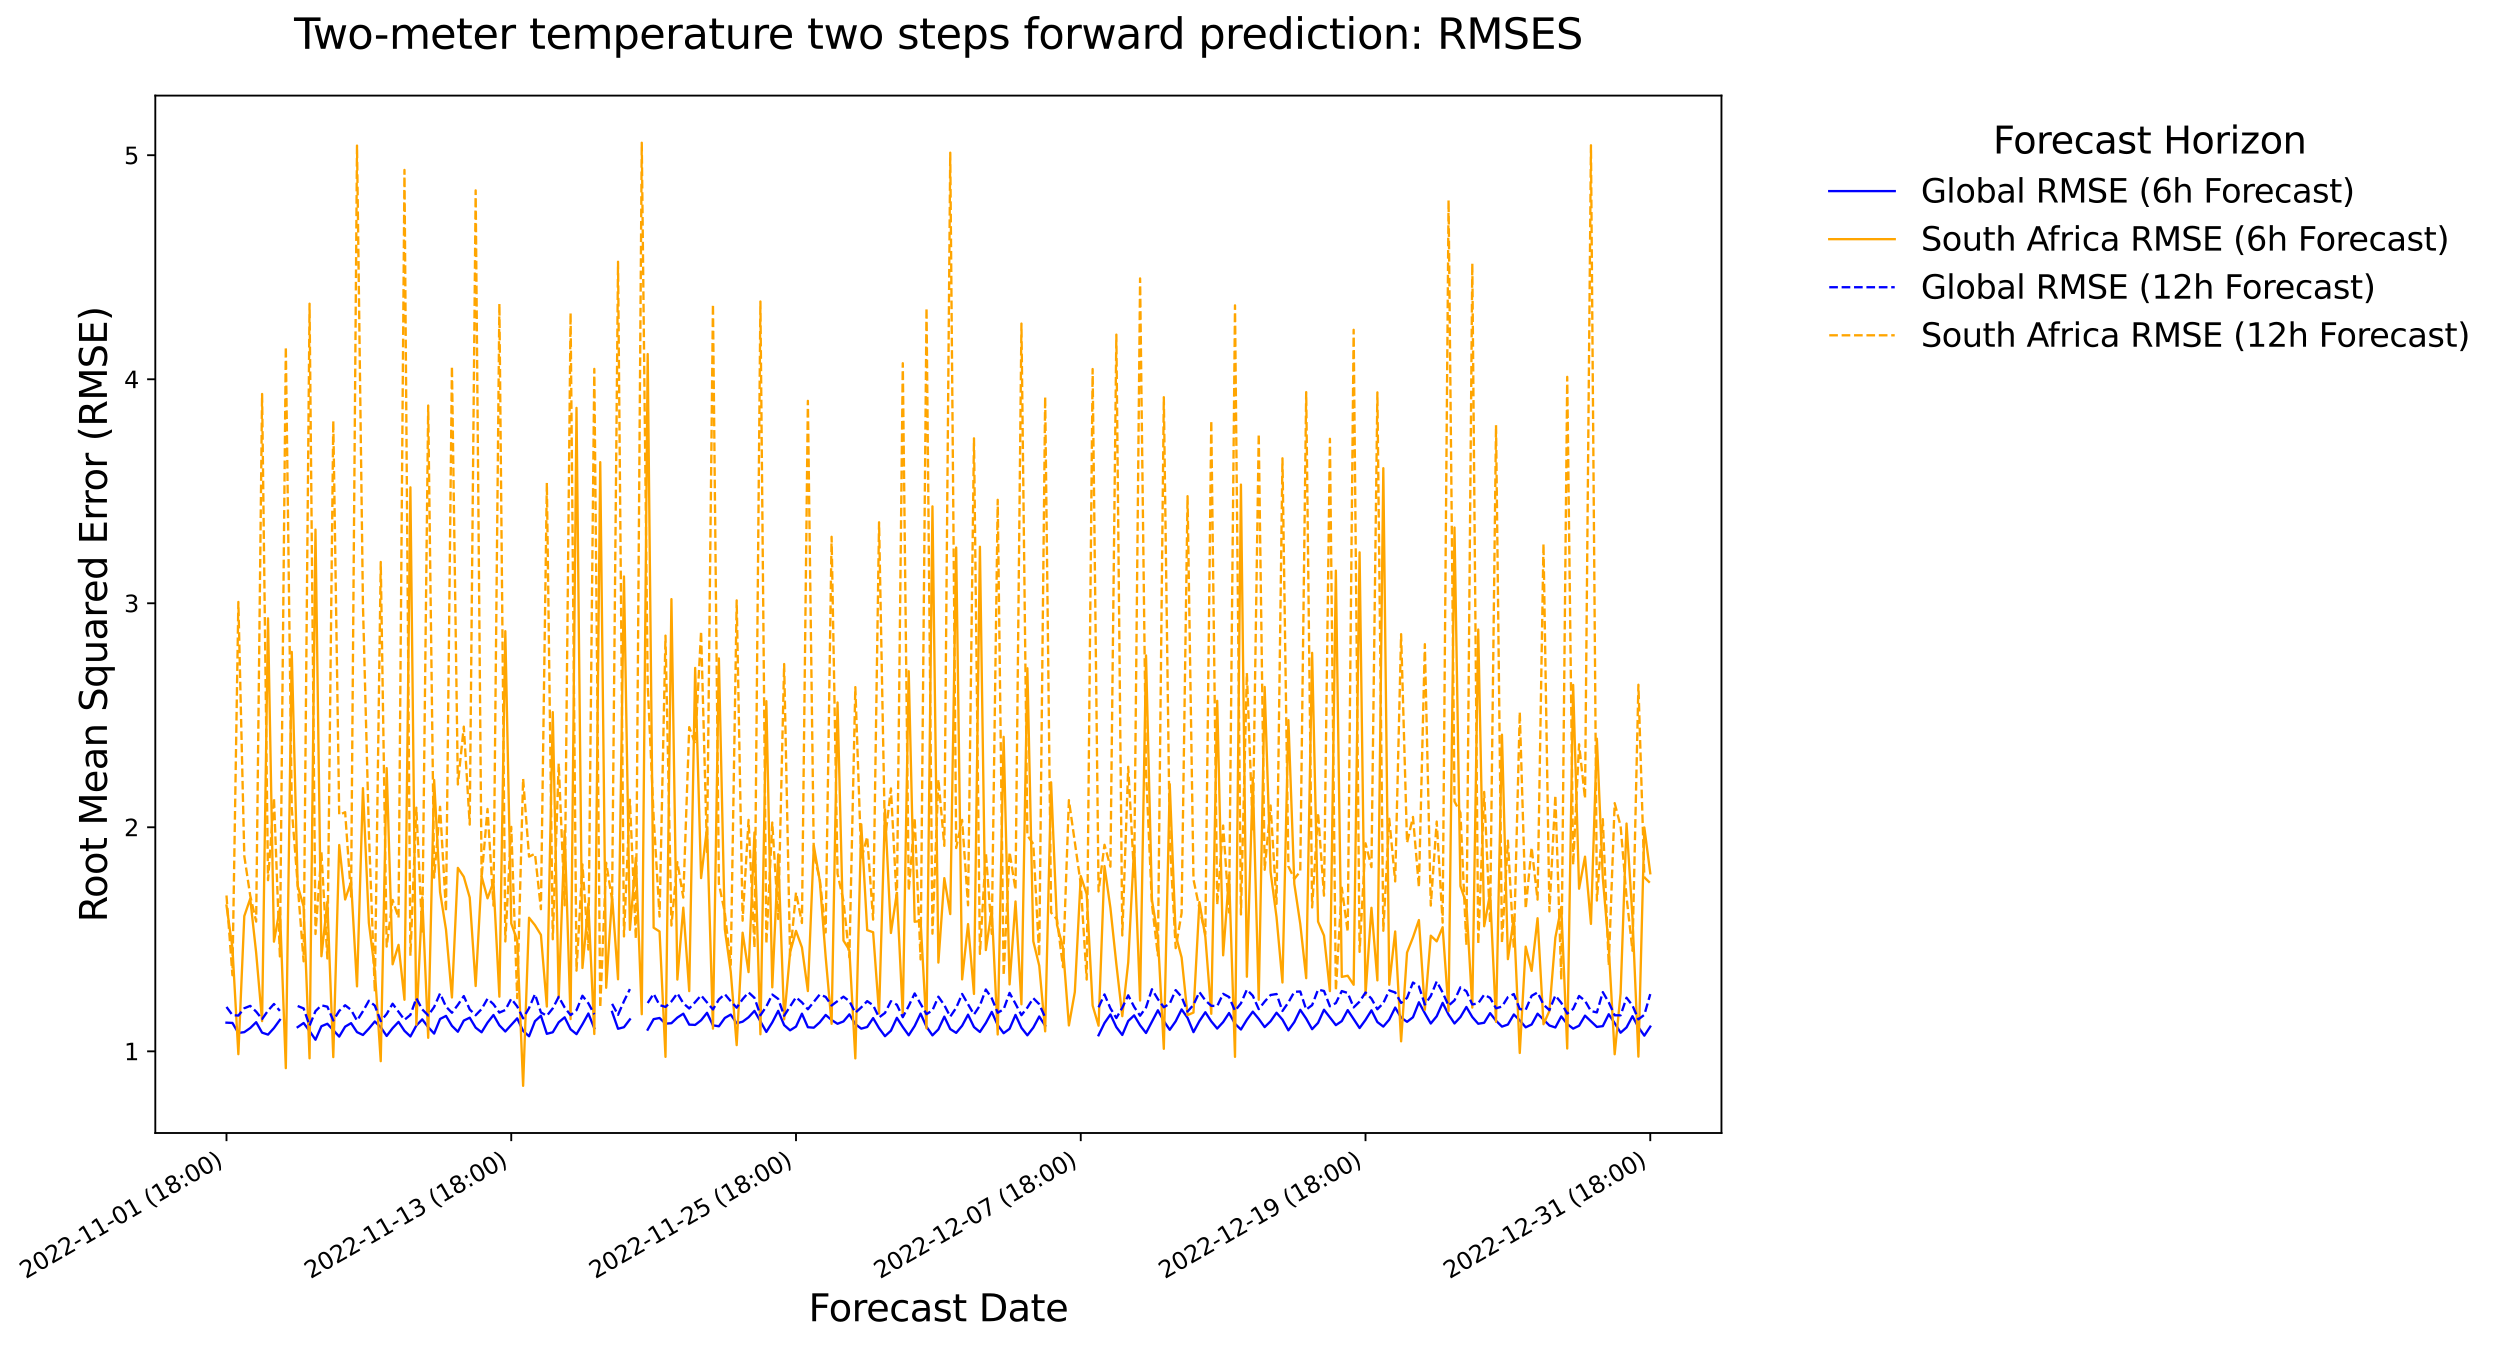 <?xml version="1.0" encoding="utf-8" standalone="no"?>
<!DOCTYPE svg PUBLIC "-//W3C//DTD SVG 1.1//EN"
  "http://www.w3.org/Graphics/SVG/1.1/DTD/svg11.dtd">
<svg xmlns:xlink="http://www.w3.org/1999/xlink" width="1068.862pt" height="575.422pt" viewBox="0 0 1068.862 575.422" xmlns="http://www.w3.org/2000/svg" version="1.1">
 <defs>
  <style type="text/css">*{stroke-linejoin: round; stroke-linecap: butt}</style>
 </defs>
 <g id="figure_1">
  <g id="patch_1">
   <path d="M 0 575.422 
L 1068.862 575.422 
L 1068.862 0 
L 0 0 
z
" style="fill: #ffffff"/>
  </g>
  <g id="axes_1">
   <g id="patch_2">
    <path d="M 66.4 484.397 
L 736 484.397 
L 736 40.877 
L 66.4 40.877 
z
" style="fill: #ffffff"/>
   </g>
   <g id="matplotlib.axis_1">
    <g id="xtick_1">
     <g id="line2d_1">
      <defs>
       <path id="mbed3344dfd" d="M 0 0 
L 0 3.5 
" style="stroke: #000000; stroke-width: 0.8"/>
      </defs>
      <g>
       <use xlink:href="#mbed3344dfd" x="96.836" y="484.397" style="stroke: #000000; stroke-width: 0.8"/>
      </g>
     </g>
     <g id="text_1">
      <!-- 2022-11-01 (18:00) -->
      <g transform="translate(10.999 546.935) rotate(-30) scale(0.1 -0.1)">
       <defs>
        <path id="DejaVuSans-32" d="M 1228 531 
L 3431 531 
L 3431 0 
L 469 0 
L 469 531 
Q 828 903 1448 1529 
Q 2069 2156 2228 2338 
Q 2531 2678 2651 2914 
Q 2772 3150 2772 3378 
Q 2772 3750 2511 3984 
Q 2250 4219 1831 4219 
Q 1534 4219 1204 4116 
Q 875 4013 500 3803 
L 500 4441 
Q 881 4594 1212 4672 
Q 1544 4750 1819 4750 
Q 2544 4750 2975 4387 
Q 3406 4025 3406 3419 
Q 3406 3131 3298 2873 
Q 3191 2616 2906 2266 
Q 2828 2175 2409 1742 
Q 1991 1309 1228 531 
z
" transform="scale(0.016)"/>
        <path id="DejaVuSans-30" d="M 2034 4250 
Q 1547 4250 1301 3770 
Q 1056 3291 1056 2328 
Q 1056 1369 1301 889 
Q 1547 409 2034 409 
Q 2525 409 2770 889 
Q 3016 1369 3016 2328 
Q 3016 3291 2770 3770 
Q 2525 4250 2034 4250 
z
M 2034 4750 
Q 2819 4750 3233 4129 
Q 3647 3509 3647 2328 
Q 3647 1150 3233 529 
Q 2819 -91 2034 -91 
Q 1250 -91 836 529 
Q 422 1150 422 2328 
Q 422 3509 836 4129 
Q 1250 4750 2034 4750 
z
" transform="scale(0.016)"/>
        <path id="DejaVuSans-2d" d="M 313 2009 
L 1997 2009 
L 1997 1497 
L 313 1497 
L 313 2009 
z
" transform="scale(0.016)"/>
        <path id="DejaVuSans-31" d="M 794 531 
L 1825 531 
L 1825 4091 
L 703 3866 
L 703 4441 
L 1819 4666 
L 2450 4666 
L 2450 531 
L 3481 531 
L 3481 0 
L 794 0 
L 794 531 
z
" transform="scale(0.016)"/>
        <path id="DejaVuSans-20" transform="scale(0.016)"/>
        <path id="DejaVuSans-28" d="M 1984 4856 
Q 1566 4138 1362 3434 
Q 1159 2731 1159 2009 
Q 1159 1288 1364 580 
Q 1569 -128 1984 -844 
L 1484 -844 
Q 1016 -109 783 600 
Q 550 1309 550 2009 
Q 550 2706 781 3412 
Q 1013 4119 1484 4856 
L 1984 4856 
z
" transform="scale(0.016)"/>
        <path id="DejaVuSans-38" d="M 2034 2216 
Q 1584 2216 1326 1975 
Q 1069 1734 1069 1313 
Q 1069 891 1326 650 
Q 1584 409 2034 409 
Q 2484 409 2743 651 
Q 3003 894 3003 1313 
Q 3003 1734 2745 1975 
Q 2488 2216 2034 2216 
z
M 1403 2484 
Q 997 2584 770 2862 
Q 544 3141 544 3541 
Q 544 4100 942 4425 
Q 1341 4750 2034 4750 
Q 2731 4750 3128 4425 
Q 3525 4100 3525 3541 
Q 3525 3141 3298 2862 
Q 3072 2584 2669 2484 
Q 3125 2378 3379 2068 
Q 3634 1759 3634 1313 
Q 3634 634 3220 271 
Q 2806 -91 2034 -91 
Q 1263 -91 848 271 
Q 434 634 434 1313 
Q 434 1759 690 2068 
Q 947 2378 1403 2484 
z
M 1172 3481 
Q 1172 3119 1398 2916 
Q 1625 2713 2034 2713 
Q 2441 2713 2670 2916 
Q 2900 3119 2900 3481 
Q 2900 3844 2670 4047 
Q 2441 4250 2034 4250 
Q 1625 4250 1398 4047 
Q 1172 3844 1172 3481 
z
" transform="scale(0.016)"/>
        <path id="DejaVuSans-3a" d="M 750 794 
L 1409 794 
L 1409 0 
L 750 0 
L 750 794 
z
M 750 3309 
L 1409 3309 
L 1409 2516 
L 750 2516 
L 750 3309 
z
" transform="scale(0.016)"/>
        <path id="DejaVuSans-29" d="M 513 4856 
L 1013 4856 
Q 1481 4119 1714 3412 
Q 1947 2706 1947 2009 
Q 1947 1309 1714 600 
Q 1481 -109 1013 -844 
L 513 -844 
Q 928 -128 1133 580 
Q 1338 1288 1338 2009 
Q 1338 2731 1133 3434 
Q 928 4138 513 4856 
z
" transform="scale(0.016)"/>
       </defs>
       <use xlink:href="#DejaVuSans-32"/>
       <use xlink:href="#DejaVuSans-30" transform="translate(63.623 0)"/>
       <use xlink:href="#DejaVuSans-32" transform="translate(127.246 0)"/>
       <use xlink:href="#DejaVuSans-32" transform="translate(190.869 0)"/>
       <use xlink:href="#DejaVuSans-2d" transform="translate(254.492 0)"/>
       <use xlink:href="#DejaVuSans-31" transform="translate(290.576 0)"/>
       <use xlink:href="#DejaVuSans-31" transform="translate(354.199 0)"/>
       <use xlink:href="#DejaVuSans-2d" transform="translate(417.822 0)"/>
       <use xlink:href="#DejaVuSans-30" transform="translate(453.906 0)"/>
       <use xlink:href="#DejaVuSans-31" transform="translate(517.529 0)"/>
       <use xlink:href="#DejaVuSans-20" transform="translate(581.152 0)"/>
       <use xlink:href="#DejaVuSans-28" transform="translate(612.939 0)"/>
       <use xlink:href="#DejaVuSans-31" transform="translate(651.953 0)"/>
       <use xlink:href="#DejaVuSans-38" transform="translate(715.576 0)"/>
       <use xlink:href="#DejaVuSans-3a" transform="translate(779.199 0)"/>
       <use xlink:href="#DejaVuSans-30" transform="translate(812.891 0)"/>
       <use xlink:href="#DejaVuSans-30" transform="translate(876.514 0)"/>
       <use xlink:href="#DejaVuSans-29" transform="translate(940.137 0)"/>
      </g>
     </g>
    </g>
    <g id="xtick_2">
     <g id="line2d_2">
      <g>
       <use xlink:href="#mbed3344dfd" x="218.582" y="484.397" style="stroke: #000000; stroke-width: 0.8"/>
      </g>
     </g>
     <g id="text_2">
      <!-- 2022-11-13 (18:00) -->
      <g transform="translate(132.745 546.935) rotate(-30) scale(0.1 -0.1)">
       <defs>
        <path id="DejaVuSans-33" d="M 2597 2516 
Q 3050 2419 3304 2112 
Q 3559 1806 3559 1356 
Q 3559 666 3084 287 
Q 2609 -91 1734 -91 
Q 1441 -91 1130 -33 
Q 819 25 488 141 
L 488 750 
Q 750 597 1062 519 
Q 1375 441 1716 441 
Q 2309 441 2620 675 
Q 2931 909 2931 1356 
Q 2931 1769 2642 2001 
Q 2353 2234 1838 2234 
L 1294 2234 
L 1294 2753 
L 1863 2753 
Q 2328 2753 2575 2939 
Q 2822 3125 2822 3475 
Q 2822 3834 2567 4026 
Q 2313 4219 1838 4219 
Q 1578 4219 1281 4162 
Q 984 4106 628 3988 
L 628 4550 
Q 988 4650 1302 4700 
Q 1616 4750 1894 4750 
Q 2613 4750 3031 4423 
Q 3450 4097 3450 3541 
Q 3450 3153 3228 2886 
Q 3006 2619 2597 2516 
z
" transform="scale(0.016)"/>
       </defs>
       <use xlink:href="#DejaVuSans-32"/>
       <use xlink:href="#DejaVuSans-30" transform="translate(63.623 0)"/>
       <use xlink:href="#DejaVuSans-32" transform="translate(127.246 0)"/>
       <use xlink:href="#DejaVuSans-32" transform="translate(190.869 0)"/>
       <use xlink:href="#DejaVuSans-2d" transform="translate(254.492 0)"/>
       <use xlink:href="#DejaVuSans-31" transform="translate(290.576 0)"/>
       <use xlink:href="#DejaVuSans-31" transform="translate(354.199 0)"/>
       <use xlink:href="#DejaVuSans-2d" transform="translate(417.822 0)"/>
       <use xlink:href="#DejaVuSans-31" transform="translate(453.906 0)"/>
       <use xlink:href="#DejaVuSans-33" transform="translate(517.529 0)"/>
       <use xlink:href="#DejaVuSans-20" transform="translate(581.152 0)"/>
       <use xlink:href="#DejaVuSans-28" transform="translate(612.939 0)"/>
       <use xlink:href="#DejaVuSans-31" transform="translate(651.953 0)"/>
       <use xlink:href="#DejaVuSans-38" transform="translate(715.576 0)"/>
       <use xlink:href="#DejaVuSans-3a" transform="translate(779.199 0)"/>
       <use xlink:href="#DejaVuSans-30" transform="translate(812.891 0)"/>
       <use xlink:href="#DejaVuSans-30" transform="translate(876.514 0)"/>
       <use xlink:href="#DejaVuSans-29" transform="translate(940.137 0)"/>
      </g>
     </g>
    </g>
    <g id="xtick_3">
     <g id="line2d_3">
      <g>
       <use xlink:href="#mbed3344dfd" x="340.327" y="484.397" style="stroke: #000000; stroke-width: 0.8"/>
      </g>
     </g>
     <g id="text_3">
      <!-- 2022-11-25 (18:00) -->
      <g transform="translate(254.49 546.935) rotate(-30) scale(0.1 -0.1)">
       <defs>
        <path id="DejaVuSans-35" d="M 691 4666 
L 3169 4666 
L 3169 4134 
L 1269 4134 
L 1269 2991 
Q 1406 3038 1543 3061 
Q 1681 3084 1819 3084 
Q 2600 3084 3056 2656 
Q 3513 2228 3513 1497 
Q 3513 744 3044 326 
Q 2575 -91 1722 -91 
Q 1428 -91 1123 -41 
Q 819 9 494 109 
L 494 744 
Q 775 591 1075 516 
Q 1375 441 1709 441 
Q 2250 441 2565 725 
Q 2881 1009 2881 1497 
Q 2881 1984 2565 2268 
Q 2250 2553 1709 2553 
Q 1456 2553 1204 2497 
Q 953 2441 691 2322 
L 691 4666 
z
" transform="scale(0.016)"/>
       </defs>
       <use xlink:href="#DejaVuSans-32"/>
       <use xlink:href="#DejaVuSans-30" transform="translate(63.623 0)"/>
       <use xlink:href="#DejaVuSans-32" transform="translate(127.246 0)"/>
       <use xlink:href="#DejaVuSans-32" transform="translate(190.869 0)"/>
       <use xlink:href="#DejaVuSans-2d" transform="translate(254.492 0)"/>
       <use xlink:href="#DejaVuSans-31" transform="translate(290.576 0)"/>
       <use xlink:href="#DejaVuSans-31" transform="translate(354.199 0)"/>
       <use xlink:href="#DejaVuSans-2d" transform="translate(417.822 0)"/>
       <use xlink:href="#DejaVuSans-32" transform="translate(453.906 0)"/>
       <use xlink:href="#DejaVuSans-35" transform="translate(517.529 0)"/>
       <use xlink:href="#DejaVuSans-20" transform="translate(581.152 0)"/>
       <use xlink:href="#DejaVuSans-28" transform="translate(612.939 0)"/>
       <use xlink:href="#DejaVuSans-31" transform="translate(651.953 0)"/>
       <use xlink:href="#DejaVuSans-38" transform="translate(715.576 0)"/>
       <use xlink:href="#DejaVuSans-3a" transform="translate(779.199 0)"/>
       <use xlink:href="#DejaVuSans-30" transform="translate(812.891 0)"/>
       <use xlink:href="#DejaVuSans-30" transform="translate(876.514 0)"/>
       <use xlink:href="#DejaVuSans-29" transform="translate(940.137 0)"/>
      </g>
     </g>
    </g>
    <g id="xtick_4">
     <g id="line2d_4">
      <g>
       <use xlink:href="#mbed3344dfd" x="462.073" y="484.397" style="stroke: #000000; stroke-width: 0.8"/>
      </g>
     </g>
     <g id="text_4">
      <!-- 2022-12-07 (18:00) -->
      <g transform="translate(376.236 546.935) rotate(-30) scale(0.1 -0.1)">
       <defs>
        <path id="DejaVuSans-37" d="M 525 4666 
L 3525 4666 
L 3525 4397 
L 1831 0 
L 1172 0 
L 2766 4134 
L 525 4134 
L 525 4666 
z
" transform="scale(0.016)"/>
       </defs>
       <use xlink:href="#DejaVuSans-32"/>
       <use xlink:href="#DejaVuSans-30" transform="translate(63.623 0)"/>
       <use xlink:href="#DejaVuSans-32" transform="translate(127.246 0)"/>
       <use xlink:href="#DejaVuSans-32" transform="translate(190.869 0)"/>
       <use xlink:href="#DejaVuSans-2d" transform="translate(254.492 0)"/>
       <use xlink:href="#DejaVuSans-31" transform="translate(290.576 0)"/>
       <use xlink:href="#DejaVuSans-32" transform="translate(354.199 0)"/>
       <use xlink:href="#DejaVuSans-2d" transform="translate(417.822 0)"/>
       <use xlink:href="#DejaVuSans-30" transform="translate(453.906 0)"/>
       <use xlink:href="#DejaVuSans-37" transform="translate(517.529 0)"/>
       <use xlink:href="#DejaVuSans-20" transform="translate(581.152 0)"/>
       <use xlink:href="#DejaVuSans-28" transform="translate(612.939 0)"/>
       <use xlink:href="#DejaVuSans-31" transform="translate(651.953 0)"/>
       <use xlink:href="#DejaVuSans-38" transform="translate(715.576 0)"/>
       <use xlink:href="#DejaVuSans-3a" transform="translate(779.199 0)"/>
       <use xlink:href="#DejaVuSans-30" transform="translate(812.891 0)"/>
       <use xlink:href="#DejaVuSans-30" transform="translate(876.514 0)"/>
       <use xlink:href="#DejaVuSans-29" transform="translate(940.137 0)"/>
      </g>
     </g>
    </g>
    <g id="xtick_5">
     <g id="line2d_5">
      <g>
       <use xlink:href="#mbed3344dfd" x="583.818" y="484.397" style="stroke: #000000; stroke-width: 0.8"/>
      </g>
     </g>
     <g id="text_5">
      <!-- 2022-12-19 (18:00) -->
      <g transform="translate(497.981 546.935) rotate(-30) scale(0.1 -0.1)">
       <defs>
        <path id="DejaVuSans-39" d="M 703 97 
L 703 672 
Q 941 559 1184 500 
Q 1428 441 1663 441 
Q 2288 441 2617 861 
Q 2947 1281 2994 2138 
Q 2813 1869 2534 1725 
Q 2256 1581 1919 1581 
Q 1219 1581 811 2004 
Q 403 2428 403 3163 
Q 403 3881 828 4315 
Q 1253 4750 1959 4750 
Q 2769 4750 3195 4129 
Q 3622 3509 3622 2328 
Q 3622 1225 3098 567 
Q 2575 -91 1691 -91 
Q 1453 -91 1209 -44 
Q 966 3 703 97 
z
M 1959 2075 
Q 2384 2075 2632 2365 
Q 2881 2656 2881 3163 
Q 2881 3666 2632 3958 
Q 2384 4250 1959 4250 
Q 1534 4250 1286 3958 
Q 1038 3666 1038 3163 
Q 1038 2656 1286 2365 
Q 1534 2075 1959 2075 
z
" transform="scale(0.016)"/>
       </defs>
       <use xlink:href="#DejaVuSans-32"/>
       <use xlink:href="#DejaVuSans-30" transform="translate(63.623 0)"/>
       <use xlink:href="#DejaVuSans-32" transform="translate(127.246 0)"/>
       <use xlink:href="#DejaVuSans-32" transform="translate(190.869 0)"/>
       <use xlink:href="#DejaVuSans-2d" transform="translate(254.492 0)"/>
       <use xlink:href="#DejaVuSans-31" transform="translate(290.576 0)"/>
       <use xlink:href="#DejaVuSans-32" transform="translate(354.199 0)"/>
       <use xlink:href="#DejaVuSans-2d" transform="translate(417.822 0)"/>
       <use xlink:href="#DejaVuSans-31" transform="translate(453.906 0)"/>
       <use xlink:href="#DejaVuSans-39" transform="translate(517.529 0)"/>
       <use xlink:href="#DejaVuSans-20" transform="translate(581.152 0)"/>
       <use xlink:href="#DejaVuSans-28" transform="translate(612.939 0)"/>
       <use xlink:href="#DejaVuSans-31" transform="translate(651.953 0)"/>
       <use xlink:href="#DejaVuSans-38" transform="translate(715.576 0)"/>
       <use xlink:href="#DejaVuSans-3a" transform="translate(779.199 0)"/>
       <use xlink:href="#DejaVuSans-30" transform="translate(812.891 0)"/>
       <use xlink:href="#DejaVuSans-30" transform="translate(876.514 0)"/>
       <use xlink:href="#DejaVuSans-29" transform="translate(940.137 0)"/>
      </g>
     </g>
    </g>
    <g id="xtick_6">
     <g id="line2d_6">
      <g>
       <use xlink:href="#mbed3344dfd" x="705.564" y="484.397" style="stroke: #000000; stroke-width: 0.8"/>
      </g>
     </g>
     <g id="text_6">
      <!-- 2022-12-31 (18:00) -->
      <g transform="translate(619.726 546.935) rotate(-30) scale(0.1 -0.1)">
       <use xlink:href="#DejaVuSans-32"/>
       <use xlink:href="#DejaVuSans-30" transform="translate(63.623 0)"/>
       <use xlink:href="#DejaVuSans-32" transform="translate(127.246 0)"/>
       <use xlink:href="#DejaVuSans-32" transform="translate(190.869 0)"/>
       <use xlink:href="#DejaVuSans-2d" transform="translate(254.492 0)"/>
       <use xlink:href="#DejaVuSans-31" transform="translate(290.576 0)"/>
       <use xlink:href="#DejaVuSans-32" transform="translate(354.199 0)"/>
       <use xlink:href="#DejaVuSans-2d" transform="translate(417.822 0)"/>
       <use xlink:href="#DejaVuSans-33" transform="translate(453.906 0)"/>
       <use xlink:href="#DejaVuSans-31" transform="translate(517.529 0)"/>
       <use xlink:href="#DejaVuSans-20" transform="translate(581.152 0)"/>
       <use xlink:href="#DejaVuSans-28" transform="translate(612.939 0)"/>
       <use xlink:href="#DejaVuSans-31" transform="translate(651.953 0)"/>
       <use xlink:href="#DejaVuSans-38" transform="translate(715.576 0)"/>
       <use xlink:href="#DejaVuSans-3a" transform="translate(779.199 0)"/>
       <use xlink:href="#DejaVuSans-30" transform="translate(812.891 0)"/>
       <use xlink:href="#DejaVuSans-30" transform="translate(876.514 0)"/>
       <use xlink:href="#DejaVuSans-29" transform="translate(940.137 0)"/>
      </g>
     </g>
    </g>
    <g id="text_7">
     <!-- Forecast Date -->
     <g transform="translate(345.694 564.894) scale(0.16 -0.16)">
      <defs>
       <path id="DejaVuSans-46" d="M 628 4666 
L 3309 4666 
L 3309 4134 
L 1259 4134 
L 1259 2759 
L 3109 2759 
L 3109 2228 
L 1259 2228 
L 1259 0 
L 628 0 
L 628 4666 
z
" transform="scale(0.016)"/>
       <path id="DejaVuSans-6f" d="M 1959 3097 
Q 1497 3097 1228 2736 
Q 959 2375 959 1747 
Q 959 1119 1226 758 
Q 1494 397 1959 397 
Q 2419 397 2687 759 
Q 2956 1122 2956 1747 
Q 2956 2369 2687 2733 
Q 2419 3097 1959 3097 
z
M 1959 3584 
Q 2709 3584 3137 3096 
Q 3566 2609 3566 1747 
Q 3566 888 3137 398 
Q 2709 -91 1959 -91 
Q 1206 -91 779 398 
Q 353 888 353 1747 
Q 353 2609 779 3096 
Q 1206 3584 1959 3584 
z
" transform="scale(0.016)"/>
       <path id="DejaVuSans-72" d="M 2631 2963 
Q 2534 3019 2420 3045 
Q 2306 3072 2169 3072 
Q 1681 3072 1420 2755 
Q 1159 2438 1159 1844 
L 1159 0 
L 581 0 
L 581 3500 
L 1159 3500 
L 1159 2956 
Q 1341 3275 1631 3429 
Q 1922 3584 2338 3584 
Q 2397 3584 2469 3576 
Q 2541 3569 2628 3553 
L 2631 2963 
z
" transform="scale(0.016)"/>
       <path id="DejaVuSans-65" d="M 3597 1894 
L 3597 1613 
L 953 1613 
Q 991 1019 1311 708 
Q 1631 397 2203 397 
Q 2534 397 2845 478 
Q 3156 559 3463 722 
L 3463 178 
Q 3153 47 2828 -22 
Q 2503 -91 2169 -91 
Q 1331 -91 842 396 
Q 353 884 353 1716 
Q 353 2575 817 3079 
Q 1281 3584 2069 3584 
Q 2775 3584 3186 3129 
Q 3597 2675 3597 1894 
z
M 3022 2063 
Q 3016 2534 2758 2815 
Q 2500 3097 2075 3097 
Q 1594 3097 1305 2825 
Q 1016 2553 972 2059 
L 3022 2063 
z
" transform="scale(0.016)"/>
       <path id="DejaVuSans-63" d="M 3122 3366 
L 3122 2828 
Q 2878 2963 2633 3030 
Q 2388 3097 2138 3097 
Q 1578 3097 1268 2742 
Q 959 2388 959 1747 
Q 959 1106 1268 751 
Q 1578 397 2138 397 
Q 2388 397 2633 464 
Q 2878 531 3122 666 
L 3122 134 
Q 2881 22 2623 -34 
Q 2366 -91 2075 -91 
Q 1284 -91 818 406 
Q 353 903 353 1747 
Q 353 2603 823 3093 
Q 1294 3584 2113 3584 
Q 2378 3584 2631 3529 
Q 2884 3475 3122 3366 
z
" transform="scale(0.016)"/>
       <path id="DejaVuSans-61" d="M 2194 1759 
Q 1497 1759 1228 1600 
Q 959 1441 959 1056 
Q 959 750 1161 570 
Q 1363 391 1709 391 
Q 2188 391 2477 730 
Q 2766 1069 2766 1631 
L 2766 1759 
L 2194 1759 
z
M 3341 1997 
L 3341 0 
L 2766 0 
L 2766 531 
Q 2569 213 2275 61 
Q 1981 -91 1556 -91 
Q 1019 -91 701 211 
Q 384 513 384 1019 
Q 384 1609 779 1909 
Q 1175 2209 1959 2209 
L 2766 2209 
L 2766 2266 
Q 2766 2663 2505 2880 
Q 2244 3097 1772 3097 
Q 1472 3097 1187 3025 
Q 903 2953 641 2809 
L 641 3341 
Q 956 3463 1253 3523 
Q 1550 3584 1831 3584 
Q 2591 3584 2966 3190 
Q 3341 2797 3341 1997 
z
" transform="scale(0.016)"/>
       <path id="DejaVuSans-73" d="M 2834 3397 
L 2834 2853 
Q 2591 2978 2328 3040 
Q 2066 3103 1784 3103 
Q 1356 3103 1142 2972 
Q 928 2841 928 2578 
Q 928 2378 1081 2264 
Q 1234 2150 1697 2047 
L 1894 2003 
Q 2506 1872 2764 1633 
Q 3022 1394 3022 966 
Q 3022 478 2636 193 
Q 2250 -91 1575 -91 
Q 1294 -91 989 -36 
Q 684 19 347 128 
L 347 722 
Q 666 556 975 473 
Q 1284 391 1588 391 
Q 1994 391 2212 530 
Q 2431 669 2431 922 
Q 2431 1156 2273 1281 
Q 2116 1406 1581 1522 
L 1381 1569 
Q 847 1681 609 1914 
Q 372 2147 372 2553 
Q 372 3047 722 3315 
Q 1072 3584 1716 3584 
Q 2034 3584 2315 3537 
Q 2597 3491 2834 3397 
z
" transform="scale(0.016)"/>
       <path id="DejaVuSans-74" d="M 1172 4494 
L 1172 3500 
L 2356 3500 
L 2356 3053 
L 1172 3053 
L 1172 1153 
Q 1172 725 1289 603 
Q 1406 481 1766 481 
L 2356 481 
L 2356 0 
L 1766 0 
Q 1100 0 847 248 
Q 594 497 594 1153 
L 594 3053 
L 172 3053 
L 172 3500 
L 594 3500 
L 594 4494 
L 1172 4494 
z
" transform="scale(0.016)"/>
       <path id="DejaVuSans-44" d="M 1259 4147 
L 1259 519 
L 2022 519 
Q 2988 519 3436 956 
Q 3884 1394 3884 2338 
Q 3884 3275 3436 3711 
Q 2988 4147 2022 4147 
L 1259 4147 
z
M 628 4666 
L 1925 4666 
Q 3281 4666 3915 4102 
Q 4550 3538 4550 2338 
Q 4550 1131 3912 565 
Q 3275 0 1925 0 
L 628 0 
L 628 4666 
z
" transform="scale(0.016)"/>
      </defs>
      <use xlink:href="#DejaVuSans-46"/>
      <use xlink:href="#DejaVuSans-6f" transform="translate(53.895 0)"/>
      <use xlink:href="#DejaVuSans-72" transform="translate(115.076 0)"/>
      <use xlink:href="#DejaVuSans-65" transform="translate(153.939 0)"/>
      <use xlink:href="#DejaVuSans-63" transform="translate(215.463 0)"/>
      <use xlink:href="#DejaVuSans-61" transform="translate(270.443 0)"/>
      <use xlink:href="#DejaVuSans-73" transform="translate(331.723 0)"/>
      <use xlink:href="#DejaVuSans-74" transform="translate(383.822 0)"/>
      <use xlink:href="#DejaVuSans-20" transform="translate(423.031 0)"/>
      <use xlink:href="#DejaVuSans-44" transform="translate(454.818 0)"/>
      <use xlink:href="#DejaVuSans-61" transform="translate(531.82 0)"/>
      <use xlink:href="#DejaVuSans-74" transform="translate(593.1 0)"/>
      <use xlink:href="#DejaVuSans-65" transform="translate(632.309 0)"/>
     </g>
    </g>
   </g>
   <g id="matplotlib.axis_2">
    <g id="ytick_1">
     <g id="line2d_7">
      <defs>
       <path id="mbcb454ab45" d="M 0 0 
L -3.5 0 
" style="stroke: #000000; stroke-width: 0.8"/>
      </defs>
      <g>
       <use xlink:href="#mbcb454ab45" x="66.4" y="449.486" style="stroke: #000000; stroke-width: 0.8"/>
      </g>
     </g>
     <g id="text_8">
      <!-- 1 -->
      <g transform="translate(53.038 453.285) scale(0.1 -0.1)">
       <use xlink:href="#DejaVuSans-31"/>
      </g>
     </g>
    </g>
    <g id="ytick_2">
     <g id="line2d_8">
      <g>
       <use xlink:href="#mbcb454ab45" x="66.4" y="353.704" style="stroke: #000000; stroke-width: 0.8"/>
      </g>
     </g>
     <g id="text_9">
      <!-- 2 -->
      <g transform="translate(53.038 357.504) scale(0.1 -0.1)">
       <use xlink:href="#DejaVuSans-32"/>
      </g>
     </g>
    </g>
    <g id="ytick_3">
     <g id="line2d_9">
      <g>
       <use xlink:href="#mbcb454ab45" x="66.4" y="257.923" style="stroke: #000000; stroke-width: 0.8"/>
      </g>
     </g>
     <g id="text_10">
      <!-- 3 -->
      <g transform="translate(53.038 261.723) scale(0.1 -0.1)">
       <use xlink:href="#DejaVuSans-33"/>
      </g>
     </g>
    </g>
    <g id="ytick_4">
     <g id="line2d_10">
      <g>
       <use xlink:href="#mbcb454ab45" x="66.4" y="162.142" style="stroke: #000000; stroke-width: 0.8"/>
      </g>
     </g>
     <g id="text_11">
      <!-- 4 -->
      <g transform="translate(53.038 165.941) scale(0.1 -0.1)">
       <defs>
        <path id="DejaVuSans-34" d="M 2419 4116 
L 825 1625 
L 2419 1625 
L 2419 4116 
z
M 2253 4666 
L 3047 4666 
L 3047 1625 
L 3713 1625 
L 3713 1100 
L 3047 1100 
L 3047 0 
L 2419 0 
L 2419 1100 
L 313 1100 
L 313 1709 
L 2253 4666 
z
" transform="scale(0.016)"/>
       </defs>
       <use xlink:href="#DejaVuSans-34"/>
      </g>
     </g>
    </g>
    <g id="ytick_5">
     <g id="line2d_11">
      <g>
       <use xlink:href="#mbcb454ab45" x="66.4" y="66.361" style="stroke: #000000; stroke-width: 0.8"/>
      </g>
     </g>
     <g id="text_12">
      <!-- 5 -->
      <g transform="translate(53.038 70.16) scale(0.1 -0.1)">
       <use xlink:href="#DejaVuSans-35"/>
      </g>
     </g>
    </g>
    <g id="text_13">
     <!-- Root Mean Squared Error (RMSE) -->
     <g transform="translate(45.71 394.303) rotate(-90) scale(0.16 -0.16)">
      <defs>
       <path id="DejaVuSans-52" d="M 2841 2188 
Q 3044 2119 3236 1894 
Q 3428 1669 3622 1275 
L 4263 0 
L 3584 0 
L 2988 1197 
Q 2756 1666 2539 1819 
Q 2322 1972 1947 1972 
L 1259 1972 
L 1259 0 
L 628 0 
L 628 4666 
L 2053 4666 
Q 2853 4666 3247 4331 
Q 3641 3997 3641 3322 
Q 3641 2881 3436 2590 
Q 3231 2300 2841 2188 
z
M 1259 4147 
L 1259 2491 
L 2053 2491 
Q 2509 2491 2742 2702 
Q 2975 2913 2975 3322 
Q 2975 3731 2742 3939 
Q 2509 4147 2053 4147 
L 1259 4147 
z
" transform="scale(0.016)"/>
       <path id="DejaVuSans-4d" d="M 628 4666 
L 1569 4666 
L 2759 1491 
L 3956 4666 
L 4897 4666 
L 4897 0 
L 4281 0 
L 4281 4097 
L 3078 897 
L 2444 897 
L 1241 4097 
L 1241 0 
L 628 0 
L 628 4666 
z
" transform="scale(0.016)"/>
       <path id="DejaVuSans-6e" d="M 3513 2113 
L 3513 0 
L 2938 0 
L 2938 2094 
Q 2938 2591 2744 2837 
Q 2550 3084 2163 3084 
Q 1697 3084 1428 2787 
Q 1159 2491 1159 1978 
L 1159 0 
L 581 0 
L 581 3500 
L 1159 3500 
L 1159 2956 
Q 1366 3272 1645 3428 
Q 1925 3584 2291 3584 
Q 2894 3584 3203 3211 
Q 3513 2838 3513 2113 
z
" transform="scale(0.016)"/>
       <path id="DejaVuSans-53" d="M 3425 4513 
L 3425 3897 
Q 3066 4069 2747 4153 
Q 2428 4238 2131 4238 
Q 1616 4238 1336 4038 
Q 1056 3838 1056 3469 
Q 1056 3159 1242 3001 
Q 1428 2844 1947 2747 
L 2328 2669 
Q 3034 2534 3370 2195 
Q 3706 1856 3706 1288 
Q 3706 609 3251 259 
Q 2797 -91 1919 -91 
Q 1588 -91 1214 -16 
Q 841 59 441 206 
L 441 856 
Q 825 641 1194 531 
Q 1563 422 1919 422 
Q 2459 422 2753 634 
Q 3047 847 3047 1241 
Q 3047 1584 2836 1778 
Q 2625 1972 2144 2069 
L 1759 2144 
Q 1053 2284 737 2584 
Q 422 2884 422 3419 
Q 422 4038 858 4394 
Q 1294 4750 2059 4750 
Q 2388 4750 2728 4690 
Q 3069 4631 3425 4513 
z
" transform="scale(0.016)"/>
       <path id="DejaVuSans-71" d="M 947 1747 
Q 947 1113 1208 752 
Q 1469 391 1925 391 
Q 2381 391 2643 752 
Q 2906 1113 2906 1747 
Q 2906 2381 2643 2742 
Q 2381 3103 1925 3103 
Q 1469 3103 1208 2742 
Q 947 2381 947 1747 
z
M 2906 525 
Q 2725 213 2448 61 
Q 2172 -91 1784 -91 
Q 1150 -91 751 415 
Q 353 922 353 1747 
Q 353 2572 751 3078 
Q 1150 3584 1784 3584 
Q 2172 3584 2448 3432 
Q 2725 3281 2906 2969 
L 2906 3500 
L 3481 3500 
L 3481 -1331 
L 2906 -1331 
L 2906 525 
z
" transform="scale(0.016)"/>
       <path id="DejaVuSans-75" d="M 544 1381 
L 544 3500 
L 1119 3500 
L 1119 1403 
Q 1119 906 1312 657 
Q 1506 409 1894 409 
Q 2359 409 2629 706 
Q 2900 1003 2900 1516 
L 2900 3500 
L 3475 3500 
L 3475 0 
L 2900 0 
L 2900 538 
Q 2691 219 2414 64 
Q 2138 -91 1772 -91 
Q 1169 -91 856 284 
Q 544 659 544 1381 
z
M 1991 3584 
L 1991 3584 
z
" transform="scale(0.016)"/>
       <path id="DejaVuSans-64" d="M 2906 2969 
L 2906 4863 
L 3481 4863 
L 3481 0 
L 2906 0 
L 2906 525 
Q 2725 213 2448 61 
Q 2172 -91 1784 -91 
Q 1150 -91 751 415 
Q 353 922 353 1747 
Q 353 2572 751 3078 
Q 1150 3584 1784 3584 
Q 2172 3584 2448 3432 
Q 2725 3281 2906 2969 
z
M 947 1747 
Q 947 1113 1208 752 
Q 1469 391 1925 391 
Q 2381 391 2643 752 
Q 2906 1113 2906 1747 
Q 2906 2381 2643 2742 
Q 2381 3103 1925 3103 
Q 1469 3103 1208 2742 
Q 947 2381 947 1747 
z
" transform="scale(0.016)"/>
       <path id="DejaVuSans-45" d="M 628 4666 
L 3578 4666 
L 3578 4134 
L 1259 4134 
L 1259 2753 
L 3481 2753 
L 3481 2222 
L 1259 2222 
L 1259 531 
L 3634 531 
L 3634 0 
L 628 0 
L 628 4666 
z
" transform="scale(0.016)"/>
      </defs>
      <use xlink:href="#DejaVuSans-52"/>
      <use xlink:href="#DejaVuSans-6f" transform="translate(64.982 0)"/>
      <use xlink:href="#DejaVuSans-6f" transform="translate(126.164 0)"/>
      <use xlink:href="#DejaVuSans-74" transform="translate(187.346 0)"/>
      <use xlink:href="#DejaVuSans-20" transform="translate(226.555 0)"/>
      <use xlink:href="#DejaVuSans-4d" transform="translate(258.342 0)"/>
      <use xlink:href="#DejaVuSans-65" transform="translate(344.621 0)"/>
      <use xlink:href="#DejaVuSans-61" transform="translate(406.145 0)"/>
      <use xlink:href="#DejaVuSans-6e" transform="translate(467.424 0)"/>
      <use xlink:href="#DejaVuSans-20" transform="translate(530.803 0)"/>
      <use xlink:href="#DejaVuSans-53" transform="translate(562.59 0)"/>
      <use xlink:href="#DejaVuSans-71" transform="translate(626.066 0)"/>
      <use xlink:href="#DejaVuSans-75" transform="translate(689.543 0)"/>
      <use xlink:href="#DejaVuSans-61" transform="translate(752.922 0)"/>
      <use xlink:href="#DejaVuSans-72" transform="translate(814.201 0)"/>
      <use xlink:href="#DejaVuSans-65" transform="translate(853.064 0)"/>
      <use xlink:href="#DejaVuSans-64" transform="translate(914.588 0)"/>
      <use xlink:href="#DejaVuSans-20" transform="translate(978.064 0)"/>
      <use xlink:href="#DejaVuSans-45" transform="translate(1009.852 0)"/>
      <use xlink:href="#DejaVuSans-72" transform="translate(1073.035 0)"/>
      <use xlink:href="#DejaVuSans-72" transform="translate(1112.398 0)"/>
      <use xlink:href="#DejaVuSans-6f" transform="translate(1151.262 0)"/>
      <use xlink:href="#DejaVuSans-72" transform="translate(1212.443 0)"/>
      <use xlink:href="#DejaVuSans-20" transform="translate(1253.557 0)"/>
      <use xlink:href="#DejaVuSans-28" transform="translate(1285.344 0)"/>
      <use xlink:href="#DejaVuSans-52" transform="translate(1324.357 0)"/>
      <use xlink:href="#DejaVuSans-4d" transform="translate(1393.84 0)"/>
      <use xlink:href="#DejaVuSans-53" transform="translate(1480.119 0)"/>
      <use xlink:href="#DejaVuSans-45" transform="translate(1543.596 0)"/>
      <use xlink:href="#DejaVuSans-29" transform="translate(1606.779 0)"/>
     </g>
    </g>
   </g>
   <g id="line2d_12">
    <path d="M 96.836 437.236 
L 99.373 437.349 
L 101.909 441.64 
L 104.446 441.284 
L 106.982 439.532 
L 109.518 437.041 
L 112.055 441.502 
L 114.591 442.344 
L 117.127 439.543 
L 119.664 436.04 
M 127.273 439.14 
L 129.809 437.385 
L 132.346 440.799 
L 134.882 444.533 
L 137.418 438.763 
L 139.955 437.706 
L 145.027 443.186 
L 147.564 438.941 
L 150.1 437.439 
L 152.636 441.275 
L 155.173 442.501 
L 157.709 439.784 
L 160.246 436.726 
L 162.782 439.192 
L 165.318 442.912 
L 167.855 439.595 
L 170.391 436.903 
L 172.927 440.723 
L 175.464 443.129 
L 178 438.458 
L 180.536 435.827 
L 183.073 439.159 
L 185.609 441.897 
L 188.146 435.662 
L 190.682 434.35 
L 193.218 438.594 
L 195.755 441.117 
L 198.291 436.338 
L 200.827 435.112 
L 203.364 439.366 
L 205.9 441.341 
L 208.436 437.216 
L 210.973 433.964 
L 213.509 438.372 
L 216.046 441 
L 221.118 435.391 
L 223.655 440.752 
L 226.191 443.047 
L 228.727 436.599 
L 231.264 434.272 
L 233.8 442.006 
L 236.336 441.336 
L 238.873 437.08 
L 241.409 434.948 
L 243.946 440.074 
L 246.482 442.136 
L 249.018 437.918 
L 251.555 433.318 
L 254.091 439.628 
M 261.7 432.635 
L 264.236 439.838 
L 266.773 439.179 
L 269.309 435.834 
M 276.918 440.215 
L 279.455 435.728 
L 281.991 435.24 
L 284.527 437.667 
L 287.064 437.458 
L 289.6 435.066 
L 292.136 433.401 
L 294.673 438.075 
L 297.209 438.196 
L 299.746 436.218 
L 302.282 433.018 
L 304.818 438.375 
L 307.355 438.78 
L 309.891 435.224 
L 312.427 433.777 
L 314.964 437.497 
L 317.5 436.823 
L 320.036 434.939 
L 322.573 432.197 
L 327.646 441.189 
L 330.182 437.115 
L 332.718 432.179 
L 335.255 438.277 
L 337.791 440.509 
L 340.327 438.907 
L 342.864 433.403 
L 345.4 439.18 
L 347.936 439.388 
L 350.473 437.11 
L 353.009 433.943 
L 355.546 436.096 
L 358.082 437.713 
L 360.618 436.711 
L 363.155 433.686 
L 365.691 437.859 
L 368.227 439.794 
L 370.764 439.086 
L 373.3 435.283 
L 375.836 439.589 
L 378.373 443.014 
L 380.909 440.676 
L 383.446 435.165 
L 385.982 439.105 
L 388.518 442.629 
L 391.055 438.68 
L 393.591 433.367 
L 396.127 438.969 
L 398.664 442.658 
L 401.2 440.105 
L 403.736 434.663 
L 406.273 439.975 
L 408.809 441.594 
L 411.346 438.549 
L 413.882 433.818 
L 416.418 439.108 
L 418.955 441.219 
L 421.491 437.367 
L 424.027 432.641 
L 426.564 438.285 
L 429.1 441.732 
L 431.636 439.855 
L 434.173 433.927 
L 436.709 439.433 
L 439.246 442.637 
L 441.782 439.358 
L 444.318 434.593 
L 446.855 438.514 
M 469.682 442.621 
L 472.218 437.395 
L 474.755 433.736 
L 477.291 439.146 
L 479.827 442.499 
L 482.364 436.515 
L 484.9 434.121 
L 487.436 438.352 
L 489.973 441.649 
L 495.046 431.946 
L 497.582 436.555 
L 500.118 440.281 
L 502.655 436.647 
L 505.191 431.563 
L 507.727 435.15 
L 510.264 441.281 
L 512.8 436.559 
L 515.336 432.774 
L 517.873 436.665 
L 520.409 439.752 
L 522.946 436.988 
L 525.482 433.105 
L 528.018 437.701 
L 530.555 440.164 
L 533.091 435.984 
L 535.627 432.523 
L 538.164 435.603 
L 540.7 439.128 
L 543.236 436.631 
L 545.773 432.985 
L 548.309 435.927 
L 550.846 440.509 
L 553.382 436.971 
L 555.918 431.744 
L 558.455 435.495 
L 560.991 440.026 
L 563.527 437.325 
L 566.064 431.712 
L 571.136 438.289 
L 573.673 436.567 
L 576.209 431.866 
L 581.282 439.538 
L 583.818 436.058 
L 586.355 431.971 
L 588.891 436.982 
L 591.427 438.912 
L 593.964 435.941 
L 596.5 430.79 
L 599.036 435.066 
L 601.573 436.867 
L 604.109 434.926 
L 606.646 428.521 
L 609.182 433.192 
L 611.718 437.597 
L 614.255 434.5 
L 616.791 428.775 
L 619.327 433.784 
L 621.864 437.579 
L 624.4 434.842 
L 626.936 430.53 
L 629.473 434.821 
L 632.009 437.708 
L 634.546 437.275 
L 637.082 433.166 
L 639.618 436.394 
L 642.155 438.927 
L 644.691 438.036 
L 647.227 433.733 
L 649.764 436.247 
L 652.3 439.226 
L 654.836 438.02 
L 657.373 433.402 
L 662.446 438.443 
L 664.982 439.295 
L 667.518 434.549 
L 670.055 437.821 
L 672.591 439.78 
L 675.127 438.544 
L 677.664 434.241 
L 682.736 439.057 
L 685.273 438.71 
L 687.809 433.634 
L 690.346 437.441 
L 692.882 441.527 
L 695.418 439.263 
L 697.955 434.475 
L 700.491 439.201 
L 703.027 442.783 
L 705.564 438.92 
L 705.564 438.92 
" clip-path="url(#p25e7d5c3a4)" style="fill: none; stroke: #0000ff; stroke-linecap: square"/>
   </g>
   <g id="line2d_13">
    <path d="M 96.836 387.15 
L 99.373 405.248 
L 101.909 450.701 
L 104.446 391.672 
L 106.982 384.24 
L 109.518 407.347 
L 112.055 436.574 
L 114.591 264.377 
L 117.127 402.599 
L 119.664 388.344 
L 122.2 456.675 
L 124.736 278.738 
L 127.273 378.742 
L 129.809 387.521 
L 132.346 452.468 
L 134.882 226.427 
L 137.418 408.837 
L 139.955 385.626 
L 142.491 451.954 
L 145.027 361.288 
L 147.564 384.57 
L 150.1 377.045 
L 152.636 421.715 
L 155.173 336.963 
L 157.709 394.612 
L 160.246 414.755 
L 162.782 453.7 
L 165.318 328.413 
L 167.855 412.276 
L 170.391 403.973 
L 172.927 427.434 
L 175.464 208.37 
L 178 438.118 
L 180.536 383.696 
L 183.073 443.701 
L 185.609 333.484 
L 188.146 381.38 
L 190.682 397.45 
L 193.218 426.465 
L 195.755 371.062 
L 198.291 374.858 
L 200.827 383.745 
L 203.364 421.566 
L 205.9 374.687 
L 208.436 384.066 
L 210.973 377.15 
L 213.509 426.117 
L 216.046 269.869 
L 218.582 394.834 
L 221.118 401.982 
L 223.655 464.237 
L 226.191 392.37 
L 228.727 395.566 
L 231.264 399.693 
L 233.8 430.351 
L 236.336 304.47 
L 238.873 426.621 
L 241.409 355.272 
L 243.946 435.694 
L 246.482 174.398 
L 249.018 413.858 
L 251.555 386.443 
L 254.091 442.073 
L 256.627 197.605 
L 259.164 422.309 
L 261.7 383.181 
L 264.236 418.681 
L 266.773 246.485 
L 269.309 397.54 
L 271.846 366.762 
L 274.382 433.617 
L 276.918 151.39 
L 279.455 396.631 
L 281.991 398.254 
L 284.527 451.845 
L 287.064 256.156 
L 289.6 418.807 
L 292.136 388.057 
L 294.673 423.743 
L 297.209 285.578 
L 299.746 375.425 
L 302.282 353.891 
L 304.818 439.776 
L 307.355 281.511 
L 309.891 397.23 
L 312.427 415.499 
L 314.964 446.83 
L 317.5 398.772 
L 320.036 415.621 
L 322.573 355.902 
L 325.109 442.195 
L 327.646 299.782 
L 330.182 422.124 
L 332.718 365.278 
L 335.255 435.827 
L 337.791 407.213 
L 340.327 398.003 
L 342.864 405.067 
L 345.4 423.718 
L 347.936 361.571 
L 350.473 376.44 
L 353.009 409.128 
L 355.546 437.723 
L 358.082 300.354 
L 360.618 402.122 
L 363.155 406.193 
L 365.691 452.502 
L 368.227 352.436 
L 370.764 397.666 
L 373.3 398.576 
L 375.836 433.314 
L 378.373 346.086 
L 380.909 398.89 
L 383.446 381.747 
L 385.982 433.937 
L 388.518 286.992 
L 391.055 394.101 
L 393.591 393.737 
L 396.127 439.657 
L 398.664 216.505 
L 401.2 411.539 
L 403.736 375.441 
L 406.273 390.812 
L 408.809 234.109 
L 411.346 418.734 
L 413.882 395.09 
L 416.418 424.946 
L 418.955 233.777 
L 421.491 406.195 
L 424.027 388.936 
L 426.564 442.288 
L 429.1 315.045 
L 431.636 420.883 
L 434.173 385.423 
L 436.709 429.371 
L 439.246 285.715 
L 441.782 402.413 
L 444.318 412.866 
L 446.855 440.939 
L 449.391 334.484 
L 451.927 395.509 
L 454.464 404.971 
L 457 438.416 
L 459.536 424.134 
L 462.073 374.574 
L 464.609 382.274 
L 467.146 429.899 
L 469.682 438.524 
L 472.218 370.286 
L 474.755 388.216 
L 477.291 412.199 
L 479.827 434.458 
L 482.364 411.486 
L 484.9 361.808 
L 487.436 427.775 
L 489.973 280.232 
L 492.509 384.756 
L 495.046 400.443 
L 497.582 448.409 
L 500.118 335.277 
L 502.655 399.823 
L 505.191 409.351 
L 507.727 434.007 
L 510.264 432.913 
L 512.8 385.71 
L 515.336 400.494 
L 517.873 433.435 
L 520.409 299.641 
L 522.946 408.436 
L 525.482 374.191 
L 528.018 451.844 
L 530.555 207.193 
L 533.091 417.588 
L 535.627 332.725 
L 538.164 427.444 
L 540.7 293.71 
L 543.236 372.803 
L 545.773 392.086 
L 548.309 420.062 
L 550.846 307.87 
L 553.382 377.892 
L 555.918 395.035 
L 558.455 418.21 
L 560.991 279.142 
L 563.527 394.019 
L 566.064 400.006 
L 568.6 423.75 
L 571.136 243.993 
L 573.673 417.668 
L 576.209 417.163 
L 578.746 421.036 
L 581.282 236.161 
L 583.818 425.308 
L 586.355 388.13 
L 588.891 419.152 
L 591.427 200.187 
L 593.964 421.03 
L 596.5 398.253 
L 599.036 445.21 
L 601.573 407.265 
L 604.109 400.781 
L 606.646 393.364 
L 609.182 431.739 
L 611.718 400.047 
L 614.255 402.468 
L 616.791 396.436 
L 619.327 432.29 
L 621.864 225.538 
L 624.4 378.869 
L 626.936 386.34 
L 629.473 430.793 
L 632.009 269.15 
L 634.546 396.007 
L 637.082 382.029 
L 639.618 436.874 
L 642.155 314.116 
L 644.691 410.076 
L 647.227 392.439 
L 649.764 450.19 
L 652.3 404.715 
L 654.836 415.107 
L 657.373 392.587 
L 659.909 437.888 
L 662.446 432.214 
L 664.982 400.868 
L 667.518 387.798 
L 670.055 448.283 
L 672.591 292.847 
L 675.127 379.958 
L 677.664 366.267 
L 680.2 395.004 
L 682.736 315.835 
L 685.273 375.44 
L 687.809 404.959 
L 690.346 450.735 
L 692.882 424.662 
L 695.418 352.112 
L 697.955 392.303 
L 700.491 451.75 
L 703.027 353.789 
L 705.564 373.363 
L 705.564 373.363 
" clip-path="url(#p25e7d5c3a4)" style="fill: none; stroke: #ffa500; stroke-linecap: square"/>
   </g>
   <g id="line2d_14">
    <path d="M 96.836 430.511 
L 99.373 433.998 
L 101.909 434.205 
L 104.446 431.067 
L 106.982 430.06 
L 109.518 432.522 
L 112.055 435.714 
L 114.591 432.079 
L 117.127 429.251 
L 119.664 432.184 
M 127.273 430.111 
L 129.809 431.147 
L 132.346 438.515 
L 134.882 432.307 
L 137.418 429.827 
L 139.955 430.408 
L 142.491 436.305 
L 145.027 432.208 
L 147.564 429.796 
L 150.1 431.763 
L 152.636 436.346 
L 155.173 432.352 
L 157.709 427.861 
L 160.246 429.937 
L 162.782 436.582 
L 165.318 433.525 
L 167.855 429.135 
L 172.927 436.022 
L 175.464 433.907 
L 178 426.802 
L 180.536 431.567 
L 183.073 434.143 
L 185.609 430.543 
L 188.146 424.742 
L 190.682 430.39 
L 193.218 432.989 
L 195.755 429.641 
L 198.291 425.865 
L 200.827 431.579 
L 203.364 434.052 
L 205.9 431.424 
L 208.436 426.984 
L 210.973 429.349 
L 213.509 432.93 
L 216.046 431.828 
L 218.582 427.008 
L 221.118 430.283 
L 223.655 435.378 
L 226.191 430.998 
L 228.727 425.05 
L 231.264 432.848 
L 233.8 434.297 
L 236.336 431.111 
L 238.873 426.188 
L 241.409 430.746 
L 243.946 434.001 
L 246.482 431.911 
L 249.018 425.726 
L 251.555 428.96 
L 254.091 433.682 
M 261.7 429.196 
L 264.236 433.897 
L 266.773 428.06 
L 269.309 422.881 
M 276.918 428.835 
L 279.455 424.878 
L 281.991 429.728 
L 284.527 430.498 
L 287.064 428.159 
L 289.6 424.676 
L 292.136 428.92 
L 294.673 431.174 
L 297.209 428.451 
L 299.746 425.561 
L 304.818 431.597 
L 307.355 427.305 
L 309.891 425.046 
L 312.427 428.067 
L 314.964 430.834 
L 317.5 427.189 
L 320.036 424.29 
L 322.573 426.626 
L 325.109 434.059 
L 327.646 430.314 
L 330.182 425.216 
L 332.718 427.079 
L 335.255 434.268 
L 340.327 426.382 
L 342.864 428.57 
L 345.4 431.499 
L 350.473 425.178 
L 353.009 426.23 
L 355.546 429.901 
L 360.618 426.124 
L 363.155 428.057 
L 365.691 432.987 
L 368.227 430.703 
L 370.764 428.026 
L 373.3 429.798 
L 375.836 434.996 
L 378.373 433.08 
L 380.909 428.066 
L 383.446 429.577 
L 385.982 434.886 
L 388.518 430.085 
L 391.055 424.748 
L 396.127 433.592 
L 398.664 431.979 
L 401.2 426.13 
L 403.736 429.742 
L 406.273 434.641 
L 408.809 430.901 
L 411.346 424.967 
L 416.418 433.755 
L 418.955 429.889 
L 421.491 423.043 
L 424.027 426.811 
L 426.564 432.986 
L 429.1 431.533 
L 431.636 424.511 
L 434.173 429.152 
L 436.709 434.035 
L 439.246 430.792 
L 441.782 426.775 
L 444.318 429.335 
L 446.855 435.019 
M 469.682 430.681 
L 472.218 425.171 
L 474.755 431.085 
L 477.291 435.255 
L 479.827 430.86 
L 482.364 425.546 
L 484.9 430.49 
L 487.436 434.264 
L 489.973 430.737 
L 492.509 422.952 
L 495.046 427.174 
L 497.582 430.648 
L 500.118 429.103 
L 502.655 423.314 
L 505.191 426.2 
L 507.727 432.49 
L 510.264 429.599 
L 512.8 424.153 
L 515.336 427.722 
L 517.873 430.021 
L 520.409 430.151 
L 522.946 424.903 
L 525.482 426.269 
L 528.018 432.157 
L 530.555 428.982 
L 533.091 423.11 
L 535.627 425.722 
L 538.164 431.449 
L 540.7 428.218 
L 543.236 425.413 
L 545.773 424.98 
L 548.309 432.235 
L 550.846 428.583 
L 553.382 424.052 
L 555.918 423.909 
L 558.455 431.654 
L 560.991 429.736 
L 563.527 423.094 
L 566.064 423.693 
L 568.6 430.23 
L 571.136 428.862 
L 573.673 423.727 
L 576.209 424.545 
L 578.746 430.712 
L 581.282 428.231 
L 583.818 424.344 
L 586.355 426.976 
L 588.891 431.506 
L 591.427 428.882 
L 593.964 423.441 
L 596.5 424.325 
L 599.036 428.794 
L 601.573 426.625 
L 604.109 420.073 
L 606.646 421.74 
L 609.182 429.477 
L 611.718 425.832 
L 614.255 419.608 
L 616.791 424.334 
L 619.327 429.968 
L 621.864 427.693 
L 624.4 422.131 
L 626.936 423.807 
L 629.473 429.455 
L 632.009 428.958 
L 634.546 425.279 
L 637.082 426.641 
L 639.618 431.115 
L 642.155 430.342 
L 644.691 426.319 
L 647.227 424.998 
L 649.764 431.429 
L 652.3 431.732 
L 654.836 425.76 
L 657.373 424.305 
L 659.909 429.5 
L 662.446 431.885 
L 664.982 425.638 
L 667.518 428.761 
L 670.055 433.358 
L 672.591 431.349 
L 675.127 425.824 
L 677.664 427.883 
L 680.2 432.271 
L 682.736 432.855 
L 685.273 424.182 
L 687.809 428.553 
L 690.346 434.084 
L 692.882 434.079 
L 695.418 426.571 
L 697.955 429.891 
L 700.491 435.832 
L 703.027 433.881 
L 705.564 425.018 
L 705.564 425.018 
" clip-path="url(#p25e7d5c3a4)" style="fill: none; stroke-dasharray: 3.7,1.6; stroke-dashoffset: 0; stroke: #0000ff"/>
   </g>
   <g id="line2d_15">
    <path d="M 96.836 382.857 
L 99.373 416.946 
L 101.909 257.368 
L 104.446 365.975 
L 106.982 382.953 
L 109.518 394.024 
L 112.055 168.452 
L 114.591 376.306 
L 117.127 341.1 
L 119.664 408.919 
L 122.2 148.268 
L 124.736 345.499 
L 129.809 411.001 
L 132.346 129.845 
L 134.882 399.324 
L 137.418 364.369 
L 139.955 409.789 
L 142.491 179.911 
L 145.027 348.413 
L 147.564 347.248 
L 150.1 383.341 
L 152.636 62.254 
L 155.173 258.49 
L 157.709 355.712 
L 160.246 424.033 
L 162.782 240.276 
L 165.318 404.698 
L 167.855 384.77 
L 170.391 392.413 
L 172.927 72.663 
L 175.464 408.638 
L 178 345.315 
L 180.536 399.39 
L 183.073 173.388 
L 185.609 375.231 
L 188.146 344.942 
L 190.682 389.791 
L 193.218 156.593 
L 195.755 335.389 
L 198.291 310.678 
L 200.827 352.557 
L 203.364 81.405 
L 205.9 375.282 
L 208.436 345.857 
L 210.973 387.212 
L 213.509 129.806 
L 216.046 402.503 
L 218.582 353.525 
L 221.118 426.746 
L 223.655 332.911 
L 226.191 366.244 
L 228.727 365.027 
L 231.264 388.723 
L 233.8 206.429 
L 236.336 401.557 
L 238.873 326.452 
L 241.409 387.052 
L 243.946 133.747 
L 246.482 414.985 
L 249.018 369.574 
L 251.555 405.966 
L 254.091 157.729 
L 256.627 430.87 
L 259.164 368.861 
L 261.7 384.758 
L 264.236 111.911 
L 266.773 400.36 
L 269.309 341.935 
L 271.846 401.44 
L 274.382 61.037 
L 276.918 292.712 
L 279.455 349.201 
L 281.991 391.856 
L 284.527 271.765 
L 287.064 395.711 
L 289.6 368.584 
L 292.136 383.748 
L 294.673 310.874 
L 297.209 317.984 
L 299.746 269.881 
L 302.282 364.257 
L 304.818 130.016 
L 307.355 377.825 
L 309.891 390.161 
L 312.427 412.485 
L 314.964 256.695 
L 317.5 393.63 
L 320.036 350.552 
L 322.573 405.273 
L 325.109 128.91 
L 327.646 403.527 
L 330.182 351.669 
L 332.718 392.896 
L 335.255 283.91 
L 337.791 408.612 
L 340.327 381.56 
L 342.864 394.625 
L 345.4 171.388 
L 347.936 365.412 
L 350.473 375.795 
L 353.009 398.655 
L 355.546 229.506 
L 358.082 373.569 
L 360.618 385.18 
L 363.155 409.297 
L 365.691 293.779 
L 368.227 367.421 
L 370.764 357.722 
L 373.3 393.168 
L 375.836 223.311 
L 378.373 359.216 
L 380.909 337.089 
L 383.446 386.401 
L 385.982 155.303 
L 388.518 380.803 
L 391.055 349.598 
L 393.591 410.185 
L 396.127 131.618 
L 398.664 399.18 
L 401.2 333.182 
L 403.736 361.638 
L 406.273 65.291 
L 408.809 362.564 
L 411.346 350.555 
L 413.882 387.052 
L 416.418 187.412 
L 418.955 407.831 
L 421.491 364.44 
L 424.027 399.266 
L 426.564 213.703 
L 429.1 417.129 
L 431.636 364.291 
L 434.173 380.42 
L 436.709 138.348 
L 439.246 357.181 
L 441.782 360.833 
L 444.318 408.901 
L 446.855 169.637 
L 449.391 390.188 
L 451.927 393.129 
L 454.464 413.501 
L 457 342.105 
L 462.073 378.054 
L 464.609 418.802 
L 467.146 157.787 
L 469.682 381.101 
L 472.218 361.187 
L 474.755 370.545 
L 477.291 143.076 
L 479.827 399.95 
L 482.364 327.845 
L 484.9 374.895 
L 487.436 119.049 
L 489.973 329.783 
L 492.509 386.661 
L 495.046 408.494 
L 497.582 169.827 
L 500.118 359.324 
L 502.655 405.373 
L 505.191 390.35 
L 507.727 212.142 
L 510.264 376.001 
L 512.8 388.28 
L 515.336 399.338 
L 517.873 179.782 
L 520.409 386.861 
L 522.946 352.953 
L 525.482 390.127 
L 528.018 130.563 
L 530.555 390.965 
L 533.091 287.706 
L 535.627 355.41 
L 538.164 185.454 
L 540.7 371.872 
L 543.236 344.389 
L 545.773 386.424 
L 548.309 195.95 
L 550.846 370.401 
L 553.382 375.788 
L 555.918 372.57 
L 558.455 167.663 
L 560.991 387.966 
L 563.527 347.522 
L 566.064 382.927 
L 568.6 187.61 
L 571.136 423.58 
L 573.673 379.538 
L 576.209 398.418 
L 578.746 141.015 
L 581.282 406.963 
L 583.818 360.547 
L 586.355 370.72 
L 588.891 167.766 
L 591.427 397.941 
L 593.964 350.041 
L 596.5 376.839 
L 599.036 271.138 
L 601.573 360.348 
L 604.109 349.277 
L 606.646 379.319 
L 609.182 275.418 
L 611.718 387.168 
L 614.255 351.249 
L 616.791 394.459 
L 619.327 85.546 
L 621.864 342.684 
L 624.4 347.464 
L 626.936 404.118 
L 629.473 112.61 
L 632.009 403.705 
L 634.546 338.582 
L 637.082 394.755 
L 639.618 181.753 
L 642.155 403.2 
L 644.691 359.4 
L 647.227 405.746 
L 649.764 304.397 
L 652.3 388.556 
L 654.836 362.309 
L 657.373 384.63 
L 659.909 232.417 
L 662.446 389.666 
L 664.982 339.972 
L 667.518 418.92 
L 670.055 161.134 
L 672.591 369.832 
L 675.127 318.23 
L 677.664 341.445 
L 680.2 62.114 
L 682.736 385.022 
L 685.273 350.216 
L 687.809 412.817 
L 690.346 343.379 
L 692.882 353.229 
L 695.418 383.502 
L 697.955 406.499 
L 700.491 292.766 
L 703.027 375.101 
L 705.564 377.58 
L 705.564 377.58 
" clip-path="url(#p25e7d5c3a4)" style="fill: none; stroke-dasharray: 3.7,1.6; stroke-dashoffset: 0; stroke: #ffa500"/>
   </g>
   <g id="patch_3">
    <path d="M 66.4 484.397 
L 66.4 40.877 
" style="fill: none; stroke: #000000; stroke-width: 0.8; stroke-linejoin: miter; stroke-linecap: square"/>
   </g>
   <g id="patch_4">
    <path d="M 736 484.397 
L 736 40.877 
" style="fill: none; stroke: #000000; stroke-width: 0.8; stroke-linejoin: miter; stroke-linecap: square"/>
   </g>
   <g id="patch_5">
    <path d="M 66.4 484.397 
L 736 484.397 
" style="fill: none; stroke: #000000; stroke-width: 0.8; stroke-linejoin: miter; stroke-linecap: square"/>
   </g>
   <g id="patch_6">
    <path d="M 66.4 40.877 
L 736 40.877 
" style="fill: none; stroke: #000000; stroke-width: 0.8; stroke-linejoin: miter; stroke-linecap: square"/>
   </g>
   <g id="text_14">
    <!-- Two-meter temperature two steps forward prediction: RMSES -->
    <g transform="translate(125.733 20.877) scale(0.18 -0.18)">
     <defs>
      <path id="DejaVuSans-54" d="M -19 4666 
L 3928 4666 
L 3928 4134 
L 2272 4134 
L 2272 0 
L 1638 0 
L 1638 4134 
L -19 4134 
L -19 4666 
z
" transform="scale(0.016)"/>
      <path id="DejaVuSans-77" d="M 269 3500 
L 844 3500 
L 1563 769 
L 2278 3500 
L 2956 3500 
L 3675 769 
L 4391 3500 
L 4966 3500 
L 4050 0 
L 3372 0 
L 2619 2869 
L 1863 0 
L 1184 0 
L 269 3500 
z
" transform="scale(0.016)"/>
      <path id="DejaVuSans-6d" d="M 3328 2828 
Q 3544 3216 3844 3400 
Q 4144 3584 4550 3584 
Q 5097 3584 5394 3201 
Q 5691 2819 5691 2113 
L 5691 0 
L 5113 0 
L 5113 2094 
Q 5113 2597 4934 2840 
Q 4756 3084 4391 3084 
Q 3944 3084 3684 2787 
Q 3425 2491 3425 1978 
L 3425 0 
L 2847 0 
L 2847 2094 
Q 2847 2600 2669 2842 
Q 2491 3084 2119 3084 
Q 1678 3084 1418 2786 
Q 1159 2488 1159 1978 
L 1159 0 
L 581 0 
L 581 3500 
L 1159 3500 
L 1159 2956 
Q 1356 3278 1631 3431 
Q 1906 3584 2284 3584 
Q 2666 3584 2933 3390 
Q 3200 3197 3328 2828 
z
" transform="scale(0.016)"/>
      <path id="DejaVuSans-70" d="M 1159 525 
L 1159 -1331 
L 581 -1331 
L 581 3500 
L 1159 3500 
L 1159 2969 
Q 1341 3281 1617 3432 
Q 1894 3584 2278 3584 
Q 2916 3584 3314 3078 
Q 3713 2572 3713 1747 
Q 3713 922 3314 415 
Q 2916 -91 2278 -91 
Q 1894 -91 1617 61 
Q 1341 213 1159 525 
z
M 3116 1747 
Q 3116 2381 2855 2742 
Q 2594 3103 2138 3103 
Q 1681 3103 1420 2742 
Q 1159 2381 1159 1747 
Q 1159 1113 1420 752 
Q 1681 391 2138 391 
Q 2594 391 2855 752 
Q 3116 1113 3116 1747 
z
" transform="scale(0.016)"/>
      <path id="DejaVuSans-66" d="M 2375 4863 
L 2375 4384 
L 1825 4384 
Q 1516 4384 1395 4259 
Q 1275 4134 1275 3809 
L 1275 3500 
L 2222 3500 
L 2222 3053 
L 1275 3053 
L 1275 0 
L 697 0 
L 697 3053 
L 147 3053 
L 147 3500 
L 697 3500 
L 697 3744 
Q 697 4328 969 4595 
Q 1241 4863 1831 4863 
L 2375 4863 
z
" transform="scale(0.016)"/>
      <path id="DejaVuSans-69" d="M 603 3500 
L 1178 3500 
L 1178 0 
L 603 0 
L 603 3500 
z
M 603 4863 
L 1178 4863 
L 1178 4134 
L 603 4134 
L 603 4863 
z
" transform="scale(0.016)"/>
     </defs>
     <use xlink:href="#DejaVuSans-54"/>
     <use xlink:href="#DejaVuSans-77" transform="translate(44.584 0)"/>
     <use xlink:href="#DejaVuSans-6f" transform="translate(126.371 0)"/>
     <use xlink:href="#DejaVuSans-2d" transform="translate(189.428 0)"/>
     <use xlink:href="#DejaVuSans-6d" transform="translate(225.512 0)"/>
     <use xlink:href="#DejaVuSans-65" transform="translate(322.924 0)"/>
     <use xlink:href="#DejaVuSans-74" transform="translate(384.447 0)"/>
     <use xlink:href="#DejaVuSans-65" transform="translate(423.656 0)"/>
     <use xlink:href="#DejaVuSans-72" transform="translate(485.18 0)"/>
     <use xlink:href="#DejaVuSans-20" transform="translate(526.293 0)"/>
     <use xlink:href="#DejaVuSans-74" transform="translate(558.08 0)"/>
     <use xlink:href="#DejaVuSans-65" transform="translate(597.289 0)"/>
     <use xlink:href="#DejaVuSans-6d" transform="translate(658.812 0)"/>
     <use xlink:href="#DejaVuSans-70" transform="translate(756.225 0)"/>
     <use xlink:href="#DejaVuSans-65" transform="translate(819.701 0)"/>
     <use xlink:href="#DejaVuSans-72" transform="translate(881.225 0)"/>
     <use xlink:href="#DejaVuSans-61" transform="translate(922.338 0)"/>
     <use xlink:href="#DejaVuSans-74" transform="translate(983.617 0)"/>
     <use xlink:href="#DejaVuSans-75" transform="translate(1022.826 0)"/>
     <use xlink:href="#DejaVuSans-72" transform="translate(1086.205 0)"/>
     <use xlink:href="#DejaVuSans-65" transform="translate(1125.068 0)"/>
     <use xlink:href="#DejaVuSans-20" transform="translate(1186.592 0)"/>
     <use xlink:href="#DejaVuSans-74" transform="translate(1218.379 0)"/>
     <use xlink:href="#DejaVuSans-77" transform="translate(1257.588 0)"/>
     <use xlink:href="#DejaVuSans-6f" transform="translate(1339.375 0)"/>
     <use xlink:href="#DejaVuSans-20" transform="translate(1400.557 0)"/>
     <use xlink:href="#DejaVuSans-73" transform="translate(1432.344 0)"/>
     <use xlink:href="#DejaVuSans-74" transform="translate(1484.443 0)"/>
     <use xlink:href="#DejaVuSans-65" transform="translate(1523.652 0)"/>
     <use xlink:href="#DejaVuSans-70" transform="translate(1585.176 0)"/>
     <use xlink:href="#DejaVuSans-73" transform="translate(1648.652 0)"/>
     <use xlink:href="#DejaVuSans-20" transform="translate(1700.752 0)"/>
     <use xlink:href="#DejaVuSans-66" transform="translate(1732.539 0)"/>
     <use xlink:href="#DejaVuSans-6f" transform="translate(1767.744 0)"/>
     <use xlink:href="#DejaVuSans-72" transform="translate(1828.926 0)"/>
     <use xlink:href="#DejaVuSans-77" transform="translate(1870.039 0)"/>
     <use xlink:href="#DejaVuSans-61" transform="translate(1951.826 0)"/>
     <use xlink:href="#DejaVuSans-72" transform="translate(2013.105 0)"/>
     <use xlink:href="#DejaVuSans-64" transform="translate(2052.469 0)"/>
     <use xlink:href="#DejaVuSans-20" transform="translate(2115.945 0)"/>
     <use xlink:href="#DejaVuSans-70" transform="translate(2147.732 0)"/>
     <use xlink:href="#DejaVuSans-72" transform="translate(2211.209 0)"/>
     <use xlink:href="#DejaVuSans-65" transform="translate(2250.072 0)"/>
     <use xlink:href="#DejaVuSans-64" transform="translate(2311.596 0)"/>
     <use xlink:href="#DejaVuSans-69" transform="translate(2375.072 0)"/>
     <use xlink:href="#DejaVuSans-63" transform="translate(2402.855 0)"/>
     <use xlink:href="#DejaVuSans-74" transform="translate(2457.836 0)"/>
     <use xlink:href="#DejaVuSans-69" transform="translate(2497.045 0)"/>
     <use xlink:href="#DejaVuSans-6f" transform="translate(2524.828 0)"/>
     <use xlink:href="#DejaVuSans-6e" transform="translate(2586.01 0)"/>
     <use xlink:href="#DejaVuSans-3a" transform="translate(2649.389 0)"/>
     <use xlink:href="#DejaVuSans-20" transform="translate(2683.08 0)"/>
     <use xlink:href="#DejaVuSans-52" transform="translate(2714.867 0)"/>
     <use xlink:href="#DejaVuSans-4d" transform="translate(2784.35 0)"/>
     <use xlink:href="#DejaVuSans-53" transform="translate(2870.629 0)"/>
     <use xlink:href="#DejaVuSans-45" transform="translate(2934.105 0)"/>
     <use xlink:href="#DejaVuSans-53" transform="translate(2997.289 0)"/>
    </g>
   </g>
   <g id="legend_1">
    <g id="text_15">
     <!-- Forecast Horizon -->
     <g transform="translate(852.1 65.635) scale(0.16 -0.16)">
      <defs>
       <path id="DejaVuSans-48" d="M 628 4666 
L 1259 4666 
L 1259 2753 
L 3553 2753 
L 3553 4666 
L 4184 4666 
L 4184 0 
L 3553 0 
L 3553 2222 
L 1259 2222 
L 1259 0 
L 628 0 
L 628 4666 
z
" transform="scale(0.016)"/>
       <path id="DejaVuSans-7a" d="M 353 3500 
L 3084 3500 
L 3084 2975 
L 922 459 
L 3084 459 
L 3084 0 
L 275 0 
L 275 525 
L 2438 3041 
L 353 3041 
L 353 3500 
z
" transform="scale(0.016)"/>
      </defs>
      <use xlink:href="#DejaVuSans-46"/>
      <use xlink:href="#DejaVuSans-6f" transform="translate(53.895 0)"/>
      <use xlink:href="#DejaVuSans-72" transform="translate(115.076 0)"/>
      <use xlink:href="#DejaVuSans-65" transform="translate(153.939 0)"/>
      <use xlink:href="#DejaVuSans-63" transform="translate(215.463 0)"/>
      <use xlink:href="#DejaVuSans-61" transform="translate(270.443 0)"/>
      <use xlink:href="#DejaVuSans-73" transform="translate(331.723 0)"/>
      <use xlink:href="#DejaVuSans-74" transform="translate(383.822 0)"/>
      <use xlink:href="#DejaVuSans-20" transform="translate(423.031 0)"/>
      <use xlink:href="#DejaVuSans-48" transform="translate(454.818 0)"/>
      <use xlink:href="#DejaVuSans-6f" transform="translate(530.014 0)"/>
      <use xlink:href="#DejaVuSans-72" transform="translate(591.195 0)"/>
      <use xlink:href="#DejaVuSans-69" transform="translate(632.309 0)"/>
      <use xlink:href="#DejaVuSans-7a" transform="translate(660.092 0)"/>
      <use xlink:href="#DejaVuSans-6f" transform="translate(712.582 0)"/>
      <use xlink:href="#DejaVuSans-6e" transform="translate(773.764 0)"/>
     </g>
    </g>
    <g id="line2d_16">
     <path d="M 782.08 81.7 
L 796.08 81.7 
L 810.08 81.7 
" style="fill: none; stroke: #0000ff; stroke-linecap: square"/>
    </g>
    <g id="text_16">
     <!-- Global RMSE (6h Forecast) -->
     <g transform="translate(821.28 86.6) scale(0.14 -0.14)">
      <defs>
       <path id="DejaVuSans-47" d="M 3809 666 
L 3809 1919 
L 2778 1919 
L 2778 2438 
L 4434 2438 
L 4434 434 
Q 4069 175 3628 42 
Q 3188 -91 2688 -91 
Q 1594 -91 976 548 
Q 359 1188 359 2328 
Q 359 3472 976 4111 
Q 1594 4750 2688 4750 
Q 3144 4750 3555 4637 
Q 3966 4525 4313 4306 
L 4313 3634 
Q 3963 3931 3569 4081 
Q 3175 4231 2741 4231 
Q 1884 4231 1454 3753 
Q 1025 3275 1025 2328 
Q 1025 1384 1454 906 
Q 1884 428 2741 428 
Q 3075 428 3337 486 
Q 3600 544 3809 666 
z
" transform="scale(0.016)"/>
       <path id="DejaVuSans-6c" d="M 603 4863 
L 1178 4863 
L 1178 0 
L 603 0 
L 603 4863 
z
" transform="scale(0.016)"/>
       <path id="DejaVuSans-62" d="M 3116 1747 
Q 3116 2381 2855 2742 
Q 2594 3103 2138 3103 
Q 1681 3103 1420 2742 
Q 1159 2381 1159 1747 
Q 1159 1113 1420 752 
Q 1681 391 2138 391 
Q 2594 391 2855 752 
Q 3116 1113 3116 1747 
z
M 1159 2969 
Q 1341 3281 1617 3432 
Q 1894 3584 2278 3584 
Q 2916 3584 3314 3078 
Q 3713 2572 3713 1747 
Q 3713 922 3314 415 
Q 2916 -91 2278 -91 
Q 1894 -91 1617 61 
Q 1341 213 1159 525 
L 1159 0 
L 581 0 
L 581 4863 
L 1159 4863 
L 1159 2969 
z
" transform="scale(0.016)"/>
       <path id="DejaVuSans-36" d="M 2113 2584 
Q 1688 2584 1439 2293 
Q 1191 2003 1191 1497 
Q 1191 994 1439 701 
Q 1688 409 2113 409 
Q 2538 409 2786 701 
Q 3034 994 3034 1497 
Q 3034 2003 2786 2293 
Q 2538 2584 2113 2584 
z
M 3366 4563 
L 3366 3988 
Q 3128 4100 2886 4159 
Q 2644 4219 2406 4219 
Q 1781 4219 1451 3797 
Q 1122 3375 1075 2522 
Q 1259 2794 1537 2939 
Q 1816 3084 2150 3084 
Q 2853 3084 3261 2657 
Q 3669 2231 3669 1497 
Q 3669 778 3244 343 
Q 2819 -91 2113 -91 
Q 1303 -91 875 529 
Q 447 1150 447 2328 
Q 447 3434 972 4092 
Q 1497 4750 2381 4750 
Q 2619 4750 2861 4703 
Q 3103 4656 3366 4563 
z
" transform="scale(0.016)"/>
       <path id="DejaVuSans-68" d="M 3513 2113 
L 3513 0 
L 2938 0 
L 2938 2094 
Q 2938 2591 2744 2837 
Q 2550 3084 2163 3084 
Q 1697 3084 1428 2787 
Q 1159 2491 1159 1978 
L 1159 0 
L 581 0 
L 581 4863 
L 1159 4863 
L 1159 2956 
Q 1366 3272 1645 3428 
Q 1925 3584 2291 3584 
Q 2894 3584 3203 3211 
Q 3513 2838 3513 2113 
z
" transform="scale(0.016)"/>
      </defs>
      <use xlink:href="#DejaVuSans-47"/>
      <use xlink:href="#DejaVuSans-6c" transform="translate(77.49 0)"/>
      <use xlink:href="#DejaVuSans-6f" transform="translate(105.273 0)"/>
      <use xlink:href="#DejaVuSans-62" transform="translate(166.455 0)"/>
      <use xlink:href="#DejaVuSans-61" transform="translate(229.932 0)"/>
      <use xlink:href="#DejaVuSans-6c" transform="translate(291.211 0)"/>
      <use xlink:href="#DejaVuSans-20" transform="translate(318.994 0)"/>
      <use xlink:href="#DejaVuSans-52" transform="translate(350.781 0)"/>
      <use xlink:href="#DejaVuSans-4d" transform="translate(420.264 0)"/>
      <use xlink:href="#DejaVuSans-53" transform="translate(506.543 0)"/>
      <use xlink:href="#DejaVuSans-45" transform="translate(570.02 0)"/>
      <use xlink:href="#DejaVuSans-20" transform="translate(633.203 0)"/>
      <use xlink:href="#DejaVuSans-28" transform="translate(664.99 0)"/>
      <use xlink:href="#DejaVuSans-36" transform="translate(704.004 0)"/>
      <use xlink:href="#DejaVuSans-68" transform="translate(767.627 0)"/>
      <use xlink:href="#DejaVuSans-20" transform="translate(831.006 0)"/>
      <use xlink:href="#DejaVuSans-46" transform="translate(862.793 0)"/>
      <use xlink:href="#DejaVuSans-6f" transform="translate(916.688 0)"/>
      <use xlink:href="#DejaVuSans-72" transform="translate(977.869 0)"/>
      <use xlink:href="#DejaVuSans-65" transform="translate(1016.732 0)"/>
      <use xlink:href="#DejaVuSans-63" transform="translate(1078.256 0)"/>
      <use xlink:href="#DejaVuSans-61" transform="translate(1133.236 0)"/>
      <use xlink:href="#DejaVuSans-73" transform="translate(1194.516 0)"/>
      <use xlink:href="#DejaVuSans-74" transform="translate(1246.615 0)"/>
      <use xlink:href="#DejaVuSans-29" transform="translate(1285.824 0)"/>
     </g>
    </g>
    <g id="line2d_17">
     <path d="M 782.08 102.249 
L 796.08 102.249 
L 810.08 102.249 
" style="fill: none; stroke: #ffa500; stroke-linecap: square"/>
    </g>
    <g id="text_17">
     <!-- South Africa RMSE (6h Forecast) -->
     <g transform="translate(821.28 107.149) scale(0.14 -0.14)">
      <defs>
       <path id="DejaVuSans-41" d="M 2188 4044 
L 1331 1722 
L 3047 1722 
L 2188 4044 
z
M 1831 4666 
L 2547 4666 
L 4325 0 
L 3669 0 
L 3244 1197 
L 1141 1197 
L 716 0 
L 50 0 
L 1831 4666 
z
" transform="scale(0.016)"/>
      </defs>
      <use xlink:href="#DejaVuSans-53"/>
      <use xlink:href="#DejaVuSans-6f" transform="translate(63.477 0)"/>
      <use xlink:href="#DejaVuSans-75" transform="translate(124.658 0)"/>
      <use xlink:href="#DejaVuSans-74" transform="translate(188.037 0)"/>
      <use xlink:href="#DejaVuSans-68" transform="translate(227.246 0)"/>
      <use xlink:href="#DejaVuSans-20" transform="translate(290.625 0)"/>
      <use xlink:href="#DejaVuSans-41" transform="translate(322.412 0)"/>
      <use xlink:href="#DejaVuSans-66" transform="translate(387.195 0)"/>
      <use xlink:href="#DejaVuSans-72" transform="translate(422.4 0)"/>
      <use xlink:href="#DejaVuSans-69" transform="translate(463.514 0)"/>
      <use xlink:href="#DejaVuSans-63" transform="translate(491.297 0)"/>
      <use xlink:href="#DejaVuSans-61" transform="translate(546.277 0)"/>
      <use xlink:href="#DejaVuSans-20" transform="translate(607.557 0)"/>
      <use xlink:href="#DejaVuSans-52" transform="translate(639.344 0)"/>
      <use xlink:href="#DejaVuSans-4d" transform="translate(708.826 0)"/>
      <use xlink:href="#DejaVuSans-53" transform="translate(795.105 0)"/>
      <use xlink:href="#DejaVuSans-45" transform="translate(858.582 0)"/>
      <use xlink:href="#DejaVuSans-20" transform="translate(921.766 0)"/>
      <use xlink:href="#DejaVuSans-28" transform="translate(953.553 0)"/>
      <use xlink:href="#DejaVuSans-36" transform="translate(992.566 0)"/>
      <use xlink:href="#DejaVuSans-68" transform="translate(1056.189 0)"/>
      <use xlink:href="#DejaVuSans-20" transform="translate(1119.568 0)"/>
      <use xlink:href="#DejaVuSans-46" transform="translate(1151.355 0)"/>
      <use xlink:href="#DejaVuSans-6f" transform="translate(1205.25 0)"/>
      <use xlink:href="#DejaVuSans-72" transform="translate(1266.432 0)"/>
      <use xlink:href="#DejaVuSans-65" transform="translate(1305.295 0)"/>
      <use xlink:href="#DejaVuSans-63" transform="translate(1366.818 0)"/>
      <use xlink:href="#DejaVuSans-61" transform="translate(1421.799 0)"/>
      <use xlink:href="#DejaVuSans-73" transform="translate(1483.078 0)"/>
      <use xlink:href="#DejaVuSans-74" transform="translate(1535.178 0)"/>
      <use xlink:href="#DejaVuSans-29" transform="translate(1574.387 0)"/>
     </g>
    </g>
    <g id="line2d_18">
     <path d="M 782.08 122.799 
L 796.08 122.799 
L 810.08 122.799 
" style="fill: none; stroke-dasharray: 3.7,1.6; stroke-dashoffset: 0; stroke: #0000ff"/>
    </g>
    <g id="text_18">
     <!-- Global RMSE (12h Forecast) -->
     <g transform="translate(821.28 127.699) scale(0.14 -0.14)">
      <use xlink:href="#DejaVuSans-47"/>
      <use xlink:href="#DejaVuSans-6c" transform="translate(77.49 0)"/>
      <use xlink:href="#DejaVuSans-6f" transform="translate(105.273 0)"/>
      <use xlink:href="#DejaVuSans-62" transform="translate(166.455 0)"/>
      <use xlink:href="#DejaVuSans-61" transform="translate(229.932 0)"/>
      <use xlink:href="#DejaVuSans-6c" transform="translate(291.211 0)"/>
      <use xlink:href="#DejaVuSans-20" transform="translate(318.994 0)"/>
      <use xlink:href="#DejaVuSans-52" transform="translate(350.781 0)"/>
      <use xlink:href="#DejaVuSans-4d" transform="translate(420.264 0)"/>
      <use xlink:href="#DejaVuSans-53" transform="translate(506.543 0)"/>
      <use xlink:href="#DejaVuSans-45" transform="translate(570.02 0)"/>
      <use xlink:href="#DejaVuSans-20" transform="translate(633.203 0)"/>
      <use xlink:href="#DejaVuSans-28" transform="translate(664.99 0)"/>
      <use xlink:href="#DejaVuSans-31" transform="translate(704.004 0)"/>
      <use xlink:href="#DejaVuSans-32" transform="translate(767.627 0)"/>
      <use xlink:href="#DejaVuSans-68" transform="translate(831.25 0)"/>
      <use xlink:href="#DejaVuSans-20" transform="translate(894.629 0)"/>
      <use xlink:href="#DejaVuSans-46" transform="translate(926.416 0)"/>
      <use xlink:href="#DejaVuSans-6f" transform="translate(980.311 0)"/>
      <use xlink:href="#DejaVuSans-72" transform="translate(1041.492 0)"/>
      <use xlink:href="#DejaVuSans-65" transform="translate(1080.355 0)"/>
      <use xlink:href="#DejaVuSans-63" transform="translate(1141.879 0)"/>
      <use xlink:href="#DejaVuSans-61" transform="translate(1196.859 0)"/>
      <use xlink:href="#DejaVuSans-73" transform="translate(1258.139 0)"/>
      <use xlink:href="#DejaVuSans-74" transform="translate(1310.238 0)"/>
      <use xlink:href="#DejaVuSans-29" transform="translate(1349.447 0)"/>
     </g>
    </g>
    <g id="line2d_19">
     <path d="M 782.08 143.348 
L 796.08 143.348 
L 810.08 143.348 
" style="fill: none; stroke-dasharray: 3.7,1.6; stroke-dashoffset: 0; stroke: #ffa500"/>
    </g>
    <g id="text_19">
     <!-- South Africa RMSE (12h Forecast) -->
     <g transform="translate(821.28 148.248) scale(0.14 -0.14)">
      <use xlink:href="#DejaVuSans-53"/>
      <use xlink:href="#DejaVuSans-6f" transform="translate(63.477 0)"/>
      <use xlink:href="#DejaVuSans-75" transform="translate(124.658 0)"/>
      <use xlink:href="#DejaVuSans-74" transform="translate(188.037 0)"/>
      <use xlink:href="#DejaVuSans-68" transform="translate(227.246 0)"/>
      <use xlink:href="#DejaVuSans-20" transform="translate(290.625 0)"/>
      <use xlink:href="#DejaVuSans-41" transform="translate(322.412 0)"/>
      <use xlink:href="#DejaVuSans-66" transform="translate(387.195 0)"/>
      <use xlink:href="#DejaVuSans-72" transform="translate(422.4 0)"/>
      <use xlink:href="#DejaVuSans-69" transform="translate(463.514 0)"/>
      <use xlink:href="#DejaVuSans-63" transform="translate(491.297 0)"/>
      <use xlink:href="#DejaVuSans-61" transform="translate(546.277 0)"/>
      <use xlink:href="#DejaVuSans-20" transform="translate(607.557 0)"/>
      <use xlink:href="#DejaVuSans-52" transform="translate(639.344 0)"/>
      <use xlink:href="#DejaVuSans-4d" transform="translate(708.826 0)"/>
      <use xlink:href="#DejaVuSans-53" transform="translate(795.105 0)"/>
      <use xlink:href="#DejaVuSans-45" transform="translate(858.582 0)"/>
      <use xlink:href="#DejaVuSans-20" transform="translate(921.766 0)"/>
      <use xlink:href="#DejaVuSans-28" transform="translate(953.553 0)"/>
      <use xlink:href="#DejaVuSans-31" transform="translate(992.566 0)"/>
      <use xlink:href="#DejaVuSans-32" transform="translate(1056.189 0)"/>
      <use xlink:href="#DejaVuSans-68" transform="translate(1119.812 0)"/>
      <use xlink:href="#DejaVuSans-20" transform="translate(1183.191 0)"/>
      <use xlink:href="#DejaVuSans-46" transform="translate(1214.979 0)"/>
      <use xlink:href="#DejaVuSans-6f" transform="translate(1268.873 0)"/>
      <use xlink:href="#DejaVuSans-72" transform="translate(1330.055 0)"/>
      <use xlink:href="#DejaVuSans-65" transform="translate(1368.918 0)"/>
      <use xlink:href="#DejaVuSans-63" transform="translate(1430.441 0)"/>
      <use xlink:href="#DejaVuSans-61" transform="translate(1485.422 0)"/>
      <use xlink:href="#DejaVuSans-73" transform="translate(1546.701 0)"/>
      <use xlink:href="#DejaVuSans-74" transform="translate(1598.801 0)"/>
      <use xlink:href="#DejaVuSans-29" transform="translate(1638.01 0)"/>
     </g>
    </g>
   </g>
  </g>
 </g>
 <defs>
  <clipPath id="p25e7d5c3a4">
   <rect x="66.4" y="40.877" width="669.6" height="443.52"/>
  </clipPath>
 </defs>
</svg>
